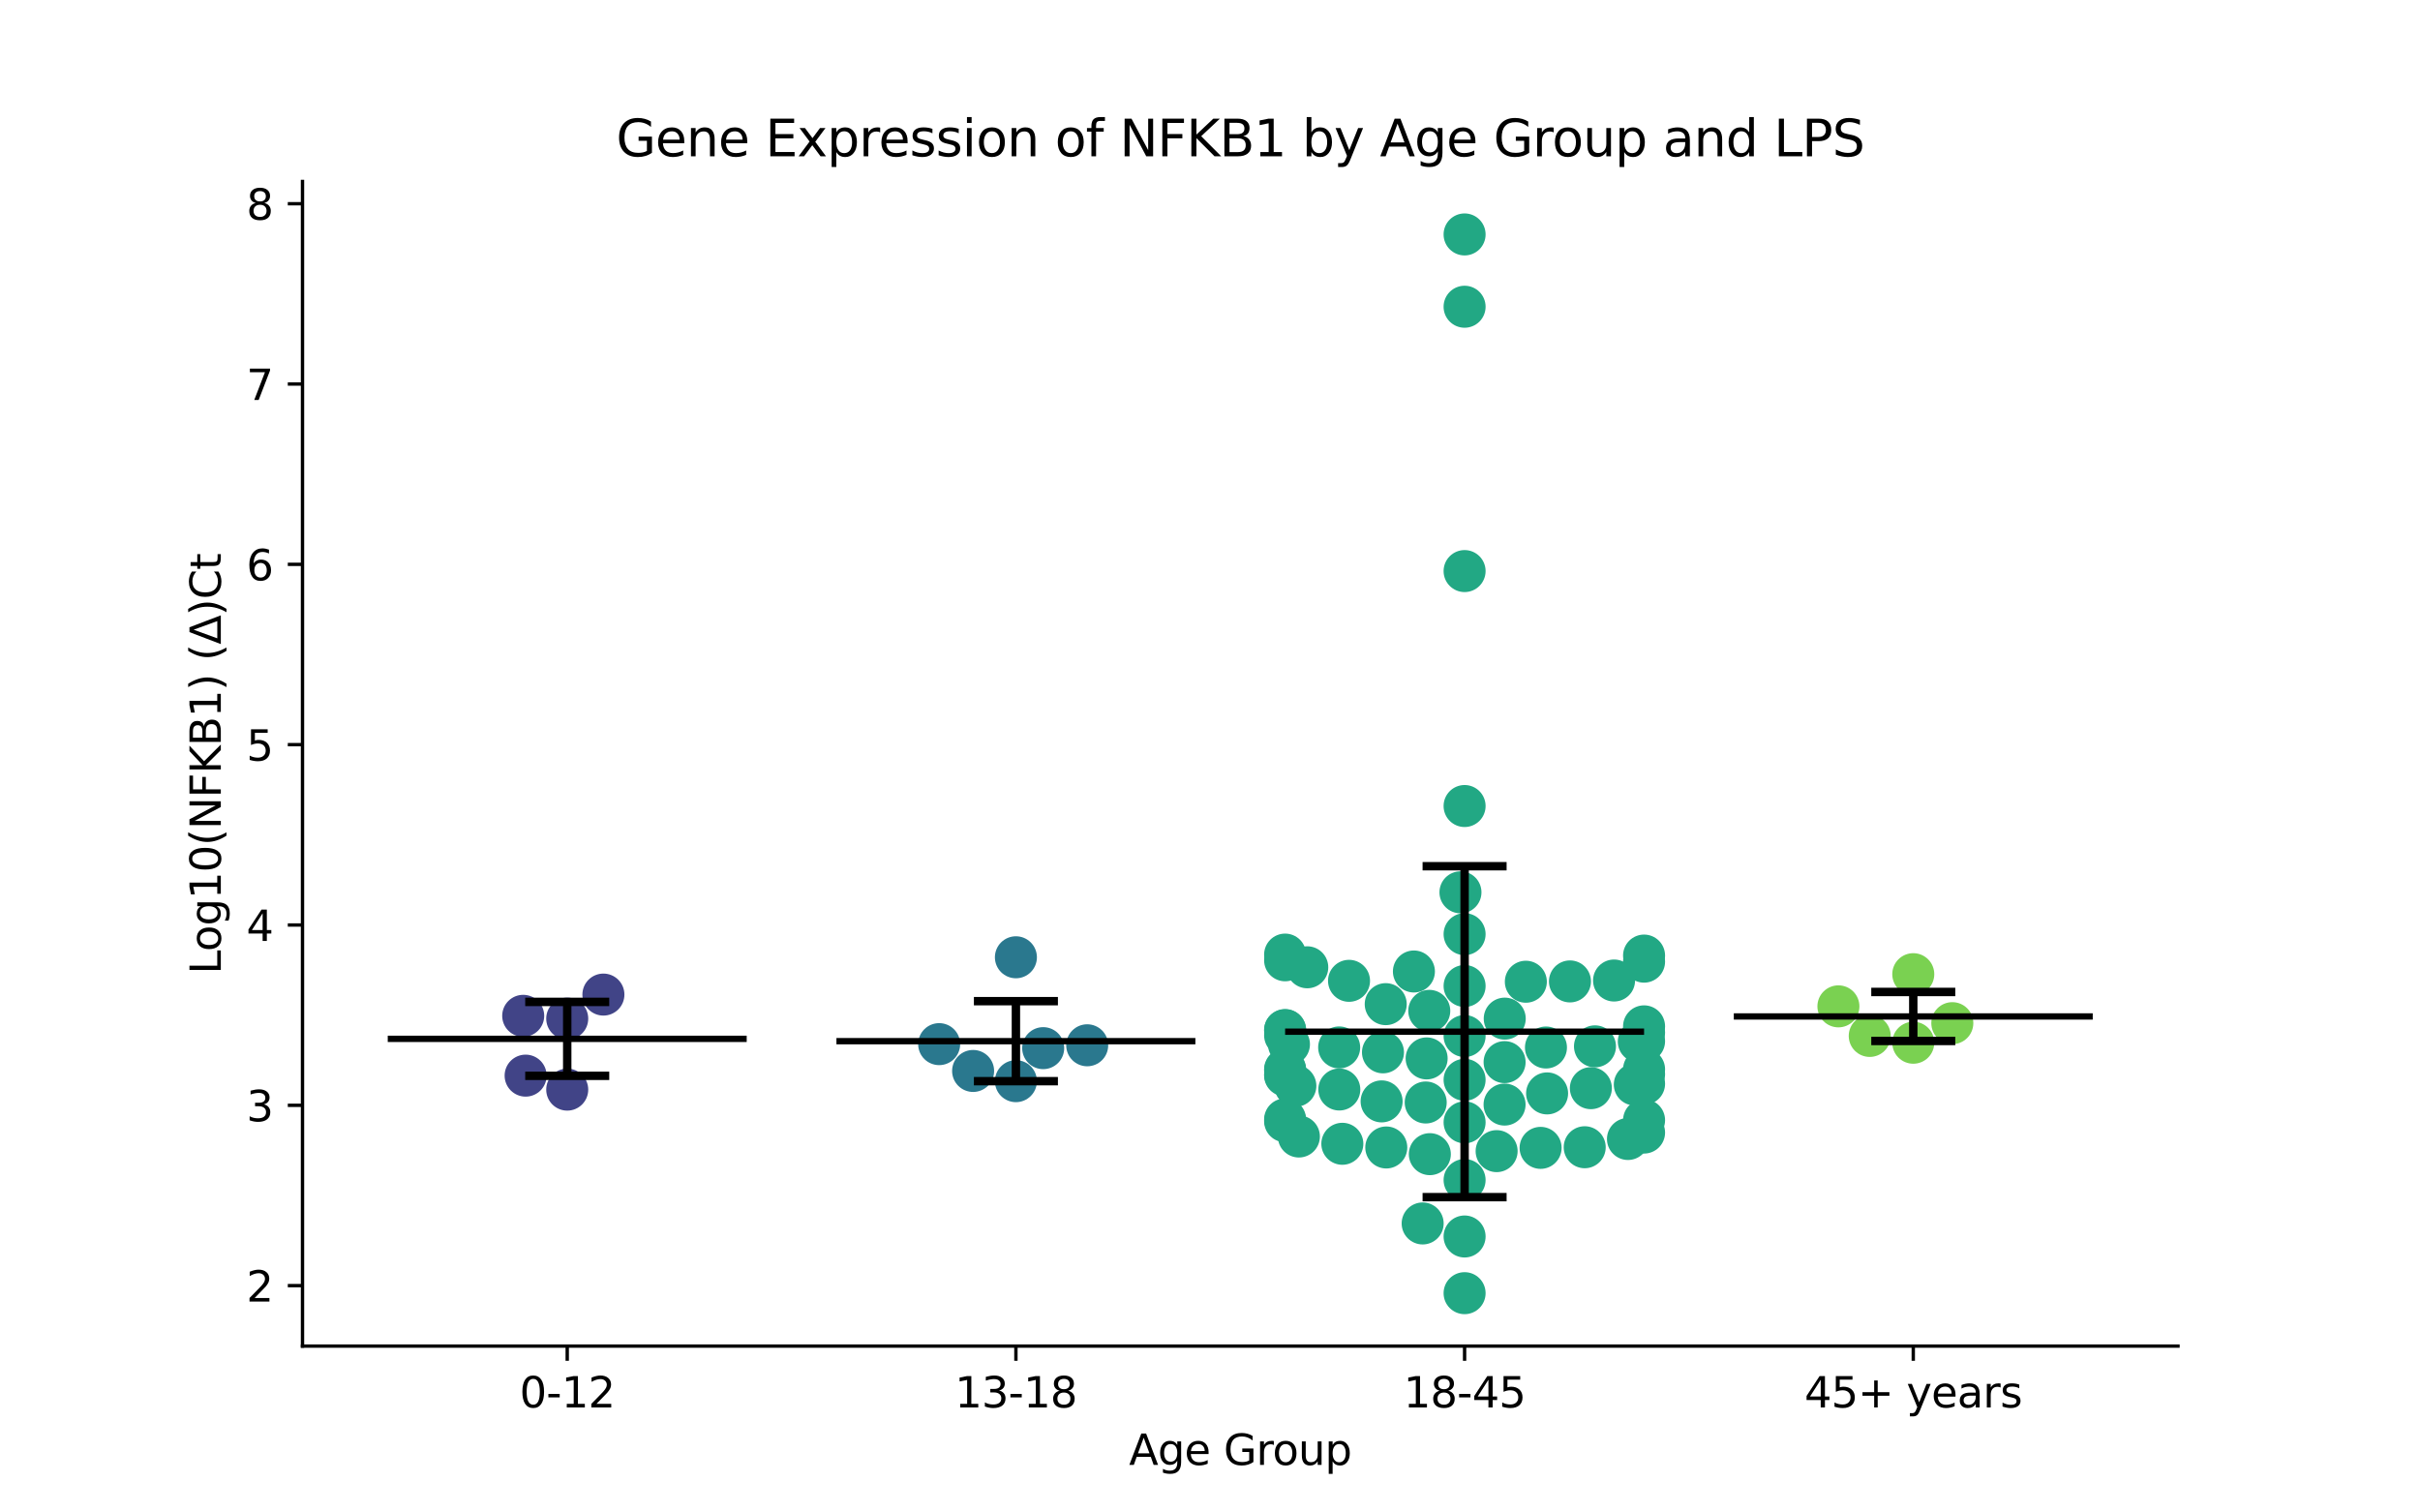 <?xml version="1.0" encoding="utf-8" standalone="no"?>
<!DOCTYPE svg PUBLIC "-//W3C//DTD SVG 1.1//EN"
  "http://www.w3.org/Graphics/SVG/1.1/DTD/svg11.dtd">
<svg xmlns:xlink="http://www.w3.org/1999/xlink" width="576pt" height="360pt" viewBox="0 0 576 360" xmlns="http://www.w3.org/2000/svg" version="1.1">
 <defs>
  <style type="text/css">*{stroke-linejoin: round; stroke-linecap: butt}</style>
 </defs>
 <g id="figure_1">
  <g id="patch_1">
   <path d="M 0 360 
L 576 360 
L 576 0 
L 0 0 
z
" style="fill: #ffffff"/>
  </g>
  <g id="axes_1">
   <g id="patch_2">
    <path d="M 72 320.4 
L 518.4 320.4 
L 518.4 43.2 
L 72 43.2 
z
" style="fill: #ffffff"/>
   </g>
   <g id="PathCollection_1">
    <defs>
     <path id="C0_0_ce13935a79" d="M 0 5 
C 1.326 5 2.598 4.473 3.536 3.536 
C 4.473 2.598 5 1.326 5 -0 
C 5 -1.326 4.473 -2.598 3.536 -3.536 
C 2.598 -4.473 1.326 -5 0 -5 
C -1.326 -5 -2.598 -4.473 -3.536 -3.536 
C -4.473 -2.598 -5 -1.326 -5 0 
C -5 1.326 -4.473 2.598 -3.536 3.536 
C -2.598 4.473 -1.326 5 0 5 
z
"/>
    </defs>
    <g clip-path="url(#pdec5f60c72)">
     <use xlink:href="#C0_0_ce13935a79" x="124.532" y="241.785" style="fill: #414487"/>
    </g>
    <g clip-path="url(#pdec5f60c72)">
     <use xlink:href="#C0_0_ce13935a79" x="135.009" y="242.452" style="fill: #414487"/>
    </g>
    <g clip-path="url(#pdec5f60c72)">
     <use xlink:href="#C0_0_ce13935a79" x="143.62" y="236.73" style="fill: #414487"/>
    </g>
    <g clip-path="url(#pdec5f60c72)">
     <use xlink:href="#C0_0_ce13935a79" x="125.108" y="256.021" style="fill: #414487"/>
    </g>
    <g clip-path="url(#pdec5f60c72)">
     <use xlink:href="#C0_0_ce13935a79" x="135.009" y="259.351" style="fill: #414487"/>
    </g>
   </g>
   <g id="PathCollection_2">
    <defs>
     <path id="C1_0_77ef78ece3" d="M 0 5 
C 1.326 5 2.598 4.473 3.536 3.536 
C 4.473 2.598 5 1.326 5 -0 
C 5 -1.326 4.473 -2.598 3.536 -3.536 
C 2.598 -4.473 1.326 -5 0 -5 
C -1.326 -5 -2.598 -4.473 -3.536 -3.536 
C -4.473 -2.598 -5 -1.326 -5 0 
C -5 1.326 -4.473 2.598 -3.536 3.536 
C -2.598 4.473 -1.326 5 0 5 
z
"/>
    </defs>
    <g clip-path="url(#pdec5f60c72)">
     <use xlink:href="#C1_0_77ef78ece3" x="258.773" y="248.798" style="fill: #2a788e"/>
    </g>
    <g clip-path="url(#pdec5f60c72)">
     <use xlink:href="#C1_0_77ef78ece3" x="223.536" y="248.524" style="fill: #2a788e"/>
    </g>
    <g clip-path="url(#pdec5f60c72)">
     <use xlink:href="#C1_0_77ef78ece3" x="231.617" y="254.908" style="fill: #2a788e"/>
    </g>
    <g clip-path="url(#pdec5f60c72)">
     <use xlink:href="#C1_0_77ef78ece3" x="241.803" y="257.337" style="fill: #2a788e"/>
    </g>
    <g clip-path="url(#pdec5f60c72)">
     <use xlink:href="#C1_0_77ef78ece3" x="248.298" y="249.479" style="fill: #2a788e"/>
    </g>
    <g clip-path="url(#pdec5f60c72)">
     <use xlink:href="#C1_0_77ef78ece3" x="241.803" y="227.851" style="fill: #2a788e"/>
    </g>
   </g>
   <g id="PathCollection_3">
    <defs>
     <path id="C2_0_3cf1b72de9" d="M 0 5 
C 1.326 5 2.598 4.473 3.536 3.536 
C 4.473 2.598 5 1.326 5 -0 
C 5 -1.326 4.473 -2.598 3.536 -3.536 
C 2.598 -4.473 1.326 -5 0 -5 
C -1.326 -5 -2.598 -4.473 -3.536 -3.536 
C -4.473 -2.598 -5 -1.326 -5 0 
C -5 1.326 -4.473 2.598 -3.536 3.536 
C -2.598 4.473 -1.326 5 0 5 
z
"/>
    </defs>
    <g clip-path="url(#pdec5f60c72)">
     <use xlink:href="#C2_0_3cf1b72de9" x="391.315" y="269.573" style="fill: #22a884"/>
    </g>
    <g clip-path="url(#pdec5f60c72)">
     <use xlink:href="#C2_0_3cf1b72de9" x="329.957" y="273.122" style="fill: #22a884"/>
    </g>
    <g clip-path="url(#pdec5f60c72)">
     <use xlink:href="#C2_0_3cf1b72de9" x="305.879" y="255.729" style="fill: #22a884"/>
    </g>
    <g clip-path="url(#pdec5f60c72)">
     <use xlink:href="#C2_0_3cf1b72de9" x="348.597" y="280.869" style="fill: #22a884"/>
    </g>
    <g clip-path="url(#pdec5f60c72)">
     <use xlink:href="#C2_0_3cf1b72de9" x="308.316" y="258.453" style="fill: #22a884"/>
    </g>
    <g clip-path="url(#pdec5f60c72)">
     <use xlink:href="#C2_0_3cf1b72de9" x="391.315" y="254.521" style="fill: #22a884"/>
    </g>
    <g clip-path="url(#pdec5f60c72)">
     <use xlink:href="#C2_0_3cf1b72de9" x="391.315" y="255.669" style="fill: #22a884"/>
    </g>
    <g clip-path="url(#pdec5f60c72)">
     <use xlink:href="#C2_0_3cf1b72de9" x="391.315" y="228.892" style="fill: #22a884"/>
    </g>
    <g clip-path="url(#pdec5f60c72)">
     <use xlink:href="#C2_0_3cf1b72de9" x="390.063" y="247.914" style="fill: #22a884"/>
    </g>
    <g clip-path="url(#pdec5f60c72)">
     <use xlink:href="#C2_0_3cf1b72de9" x="348.597" y="135.927" style="fill: #22a884"/>
    </g>
    <g clip-path="url(#pdec5f60c72)">
     <use xlink:href="#C2_0_3cf1b72de9" x="347.614" y="212.392" style="fill: #22a884"/>
    </g>
    <g clip-path="url(#pdec5f60c72)">
     <use xlink:href="#C2_0_3cf1b72de9" x="358.153" y="242.453" style="fill: #22a884"/>
    </g>
    <g clip-path="url(#pdec5f60c72)">
     <use xlink:href="#C2_0_3cf1b72de9" x="305.879" y="254.802" style="fill: #22a884"/>
    </g>
    <g clip-path="url(#pdec5f60c72)">
     <use xlink:href="#C2_0_3cf1b72de9" x="348.597" y="191.85" style="fill: #22a884"/>
    </g>
    <g clip-path="url(#pdec5f60c72)">
     <use xlink:href="#C2_0_3cf1b72de9" x="340.324" y="274.712" style="fill: #22a884"/>
    </g>
    <g clip-path="url(#pdec5f60c72)">
     <use xlink:href="#C2_0_3cf1b72de9" x="338.616" y="291.204" style="fill: #22a884"/>
    </g>
    <g clip-path="url(#pdec5f60c72)">
     <use xlink:href="#C2_0_3cf1b72de9" x="358.12" y="252.804" style="fill: #22a884"/>
    </g>
    <g clip-path="url(#pdec5f60c72)">
     <use xlink:href="#C2_0_3cf1b72de9" x="318.744" y="249.309" style="fill: #22a884"/>
    </g>
    <g clip-path="url(#pdec5f60c72)">
     <use xlink:href="#C2_0_3cf1b72de9" x="305.879" y="245.235" style="fill: #22a884"/>
    </g>
    <g clip-path="url(#pdec5f60c72)">
     <use xlink:href="#C2_0_3cf1b72de9" x="306.792" y="248.559" style="fill: #22a884"/>
    </g>
    <g clip-path="url(#pdec5f60c72)">
     <use xlink:href="#C2_0_3cf1b72de9" x="389.112" y="258.133" style="fill: #22a884"/>
    </g>
    <g clip-path="url(#pdec5f60c72)">
     <use xlink:href="#C2_0_3cf1b72de9" x="329.172" y="250.477" style="fill: #22a884"/>
    </g>
    <g clip-path="url(#pdec5f60c72)">
     <use xlink:href="#C2_0_3cf1b72de9" x="366.689" y="273.214" style="fill: #22a884"/>
    </g>
    <g clip-path="url(#pdec5f60c72)">
     <use xlink:href="#C2_0_3cf1b72de9" x="377.188" y="273.066" style="fill: #22a884"/>
    </g>
    <g clip-path="url(#pdec5f60c72)">
     <use xlink:href="#C2_0_3cf1b72de9" x="384.173" y="233.381" style="fill: #22a884"/>
    </g>
    <g clip-path="url(#pdec5f60c72)">
     <use xlink:href="#C2_0_3cf1b72de9" x="348.597" y="55.8" style="fill: #22a884"/>
    </g>
    <g clip-path="url(#pdec5f60c72)">
     <use xlink:href="#C2_0_3cf1b72de9" x="305.879" y="245.171" style="fill: #22a884"/>
    </g>
    <g clip-path="url(#pdec5f60c72)">
     <use xlink:href="#C2_0_3cf1b72de9" x="348.597" y="246.597" style="fill: #22a884"/>
    </g>
    <g clip-path="url(#pdec5f60c72)">
     <use xlink:href="#C2_0_3cf1b72de9" x="321.091" y="233.455" style="fill: #22a884"/>
    </g>
    <g clip-path="url(#pdec5f60c72)">
     <use xlink:href="#C2_0_3cf1b72de9" x="348.597" y="73.009" style="fill: #22a884"/>
    </g>
    <g clip-path="url(#pdec5f60c72)">
     <use xlink:href="#C2_0_3cf1b72de9" x="391.315" y="266.623" style="fill: #22a884"/>
    </g>
    <g clip-path="url(#pdec5f60c72)">
     <use xlink:href="#C2_0_3cf1b72de9" x="356.221" y="273.993" style="fill: #22a884"/>
    </g>
    <g clip-path="url(#pdec5f60c72)">
     <use xlink:href="#C2_0_3cf1b72de9" x="348.597" y="307.8" style="fill: #22a884"/>
    </g>
    <g clip-path="url(#pdec5f60c72)">
     <use xlink:href="#C2_0_3cf1b72de9" x="378.652" y="259.008" style="fill: #22a884"/>
    </g>
    <g clip-path="url(#pdec5f60c72)">
     <use xlink:href="#C2_0_3cf1b72de9" x="348.597" y="257.016" style="fill: #22a884"/>
    </g>
    <g clip-path="url(#pdec5f60c72)">
     <use xlink:href="#C2_0_3cf1b72de9" x="363.176" y="233.671" style="fill: #22a884"/>
    </g>
    <g clip-path="url(#pdec5f60c72)">
     <use xlink:href="#C2_0_3cf1b72de9" x="305.879" y="228.569" style="fill: #22a884"/>
    </g>
    <g clip-path="url(#pdec5f60c72)">
     <use xlink:href="#C2_0_3cf1b72de9" x="336.535" y="231.232" style="fill: #22a884"/>
    </g>
    <g clip-path="url(#pdec5f60c72)">
     <use xlink:href="#C2_0_3cf1b72de9" x="391.315" y="245.776" style="fill: #22a884"/>
    </g>
    <g clip-path="url(#pdec5f60c72)">
     <use xlink:href="#C2_0_3cf1b72de9" x="358.111" y="262.908" style="fill: #22a884"/>
    </g>
    <g clip-path="url(#pdec5f60c72)">
     <use xlink:href="#C2_0_3cf1b72de9" x="305.879" y="266.87" style="fill: #22a884"/>
    </g>
    <g clip-path="url(#pdec5f60c72)">
     <use xlink:href="#C2_0_3cf1b72de9" x="311.151" y="230.234" style="fill: #22a884"/>
    </g>
    <g clip-path="url(#pdec5f60c72)">
     <use xlink:href="#C2_0_3cf1b72de9" x="348.597" y="234.685" style="fill: #22a884"/>
    </g>
    <g clip-path="url(#pdec5f60c72)">
     <use xlink:href="#C2_0_3cf1b72de9" x="391.315" y="257.961" style="fill: #22a884"/>
    </g>
    <g clip-path="url(#pdec5f60c72)">
     <use xlink:href="#C2_0_3cf1b72de9" x="305.879" y="246.441" style="fill: #22a884"/>
    </g>
    <g clip-path="url(#pdec5f60c72)">
     <use xlink:href="#C2_0_3cf1b72de9" x="348.597" y="222.348" style="fill: #22a884"/>
    </g>
    <g clip-path="url(#pdec5f60c72)">
     <use xlink:href="#C2_0_3cf1b72de9" x="391.315" y="227.445" style="fill: #22a884"/>
    </g>
    <g clip-path="url(#pdec5f60c72)">
     <use xlink:href="#C2_0_3cf1b72de9" x="391.315" y="244.29" style="fill: #22a884"/>
    </g>
    <g clip-path="url(#pdec5f60c72)">
     <use xlink:href="#C2_0_3cf1b72de9" x="391.315" y="247.824" style="fill: #22a884"/>
    </g>
    <g clip-path="url(#pdec5f60c72)">
     <use xlink:href="#C2_0_3cf1b72de9" x="367.964" y="249.326" style="fill: #22a884"/>
    </g>
    <g clip-path="url(#pdec5f60c72)">
     <use xlink:href="#C2_0_3cf1b72de9" x="368.234" y="260.252" style="fill: #22a884"/>
    </g>
    <g clip-path="url(#pdec5f60c72)">
     <use xlink:href="#C2_0_3cf1b72de9" x="309.157" y="270.51" style="fill: #22a884"/>
    </g>
    <g clip-path="url(#pdec5f60c72)">
     <use xlink:href="#C2_0_3cf1b72de9" x="373.676" y="233.596" style="fill: #22a884"/>
    </g>
    <g clip-path="url(#pdec5f60c72)">
     <use xlink:href="#C2_0_3cf1b72de9" x="329.825" y="239.005" style="fill: #22a884"/>
    </g>
    <g clip-path="url(#pdec5f60c72)">
     <use xlink:href="#C2_0_3cf1b72de9" x="340.19" y="240.606" style="fill: #22a884"/>
    </g>
    <g clip-path="url(#pdec5f60c72)">
     <use xlink:href="#C2_0_3cf1b72de9" x="348.597" y="267.14" style="fill: #22a884"/>
    </g>
    <g clip-path="url(#pdec5f60c72)">
     <use xlink:href="#C2_0_3cf1b72de9" x="339.344" y="262.414" style="fill: #22a884"/>
    </g>
    <g clip-path="url(#pdec5f60c72)">
     <use xlink:href="#C2_0_3cf1b72de9" x="339.562" y="251.922" style="fill: #22a884"/>
    </g>
    <g clip-path="url(#pdec5f60c72)">
     <use xlink:href="#C2_0_3cf1b72de9" x="318.777" y="259.321" style="fill: #22a884"/>
    </g>
    <g clip-path="url(#pdec5f60c72)">
     <use xlink:href="#C2_0_3cf1b72de9" x="348.597" y="294.307" style="fill: #22a884"/>
    </g>
    <g clip-path="url(#pdec5f60c72)">
     <use xlink:href="#C2_0_3cf1b72de9" x="305.879" y="227.213" style="fill: #22a884"/>
    </g>
    <g clip-path="url(#pdec5f60c72)">
     <use xlink:href="#C2_0_3cf1b72de9" x="328.847" y="262.152" style="fill: #22a884"/>
    </g>
    <g clip-path="url(#pdec5f60c72)">
     <use xlink:href="#C2_0_3cf1b72de9" x="319.498" y="272.244" style="fill: #22a884"/>
    </g>
    <g clip-path="url(#pdec5f60c72)">
     <use xlink:href="#C2_0_3cf1b72de9" x="305.879" y="254.516" style="fill: #22a884"/>
    </g>
    <g clip-path="url(#pdec5f60c72)">
     <use xlink:href="#C2_0_3cf1b72de9" x="379.631" y="249.051" style="fill: #22a884"/>
    </g>
    <g clip-path="url(#pdec5f60c72)">
     <use xlink:href="#C2_0_3cf1b72de9" x="305.879" y="255.975" style="fill: #22a884"/>
    </g>
    <g clip-path="url(#pdec5f60c72)">
     <use xlink:href="#C2_0_3cf1b72de9" x="305.879" y="266.442" style="fill: #22a884"/>
    </g>
    <g clip-path="url(#pdec5f60c72)">
     <use xlink:href="#C2_0_3cf1b72de9" x="387.483" y="271.102" style="fill: #22a884"/>
    </g>
   </g>
   <g id="PathCollection_4">
    <defs>
     <path id="C3_0_93639fcf8f" d="M 0 5 
C 1.326 5 2.598 4.473 3.536 3.536 
C 4.473 2.598 5 1.326 5 -0 
C 5 -1.326 4.473 -2.598 3.536 -3.536 
C 2.598 -4.473 1.326 -5 0 -5 
C -1.326 -5 -2.598 -4.473 -3.536 -3.536 
C -4.473 -2.598 -5 -1.326 -5 0 
C -5 1.326 -4.473 2.598 -3.536 3.536 
C -2.598 4.473 -1.326 5 0 5 
z
"/>
    </defs>
    <g clip-path="url(#pdec5f60c72)">
     <use xlink:href="#C3_0_93639fcf8f" x="437.572" y="239.531" style="fill: #7ad151"/>
    </g>
    <g clip-path="url(#pdec5f60c72)">
     <use xlink:href="#C3_0_93639fcf8f" x="455.391" y="231.874" style="fill: #7ad151"/>
    </g>
    <g clip-path="url(#pdec5f60c72)">
     <use xlink:href="#C3_0_93639fcf8f" x="464.684" y="243.532" style="fill: #7ad151"/>
    </g>
    <g clip-path="url(#pdec5f60c72)">
     <use xlink:href="#C3_0_93639fcf8f" x="445.03" y="246.571" style="fill: #7ad151"/>
    </g>
    <g clip-path="url(#pdec5f60c72)">
     <use xlink:href="#C3_0_93639fcf8f" x="455.391" y="248.189" style="fill: #7ad151"/>
    </g>
   </g>
   <g id="matplotlib.axis_1">
    <g id="xtick_1">
     <g id="line2d_1">
      <defs>
       <path id="mae8ac3d20d" d="M 0 0 
L 0 3.5 
" style="stroke: #000000; stroke-width: 0.8"/>
      </defs>
      <g>
       <use xlink:href="#mae8ac3d20d" x="135.009" y="320.4" style="stroke: #000000; stroke-width: 0.8"/>
      </g>
     </g>
     <g id="text_1">
      <!-- 0-12 -->
      <g transform="translate(123.661 334.998) scale(0.1 -0.1)">
       <defs>
        <path id="DejaVuSans-30" d="M 2034 4250 
Q 1547 4250 1301 3770 
Q 1056 3291 1056 2328 
Q 1056 1369 1301 889 
Q 1547 409 2034 409 
Q 2525 409 2770 889 
Q 3016 1369 3016 2328 
Q 3016 3291 2770 3770 
Q 2525 4250 2034 4250 
z
M 2034 4750 
Q 2819 4750 3233 4129 
Q 3647 3509 3647 2328 
Q 3647 1150 3233 529 
Q 2819 -91 2034 -91 
Q 1250 -91 836 529 
Q 422 1150 422 2328 
Q 422 3509 836 4129 
Q 1250 4750 2034 4750 
z
" transform="scale(0.016)"/>
        <path id="DejaVuSans-2d" d="M 313 2009 
L 1997 2009 
L 1997 1497 
L 313 1497 
L 313 2009 
z
" transform="scale(0.016)"/>
        <path id="DejaVuSans-31" d="M 794 531 
L 1825 531 
L 1825 4091 
L 703 3866 
L 703 4441 
L 1819 4666 
L 2450 4666 
L 2450 531 
L 3481 531 
L 3481 0 
L 794 0 
L 794 531 
z
" transform="scale(0.016)"/>
        <path id="DejaVuSans-32" d="M 1228 531 
L 3431 531 
L 3431 0 
L 469 0 
L 469 531 
Q 828 903 1448 1529 
Q 2069 2156 2228 2338 
Q 2531 2678 2651 2914 
Q 2772 3150 2772 3378 
Q 2772 3750 2511 3984 
Q 2250 4219 1831 4219 
Q 1534 4219 1204 4116 
Q 875 4013 500 3803 
L 500 4441 
Q 881 4594 1212 4672 
Q 1544 4750 1819 4750 
Q 2544 4750 2975 4387 
Q 3406 4025 3406 3419 
Q 3406 3131 3298 2873 
Q 3191 2616 2906 2266 
Q 2828 2175 2409 1742 
Q 1991 1309 1228 531 
z
" transform="scale(0.016)"/>
       </defs>
       <use xlink:href="#DejaVuSans-30"/>
       <use xlink:href="#DejaVuSans-2d" x="63.623"/>
       <use xlink:href="#DejaVuSans-31" x="99.707"/>
       <use xlink:href="#DejaVuSans-32" x="163.33"/>
      </g>
     </g>
    </g>
    <g id="xtick_2">
     <g id="line2d_2">
      <g>
       <use xlink:href="#mae8ac3d20d" x="241.803" y="320.4" style="stroke: #000000; stroke-width: 0.8"/>
      </g>
     </g>
     <g id="text_2">
      <!-- 13-18 -->
      <g transform="translate(227.274 334.998) scale(0.1 -0.1)">
       <defs>
        <path id="DejaVuSans-33" d="M 2597 2516 
Q 3050 2419 3304 2112 
Q 3559 1806 3559 1356 
Q 3559 666 3084 287 
Q 2609 -91 1734 -91 
Q 1441 -91 1130 -33 
Q 819 25 488 141 
L 488 750 
Q 750 597 1062 519 
Q 1375 441 1716 441 
Q 2309 441 2620 675 
Q 2931 909 2931 1356 
Q 2931 1769 2642 2001 
Q 2353 2234 1838 2234 
L 1294 2234 
L 1294 2753 
L 1863 2753 
Q 2328 2753 2575 2939 
Q 2822 3125 2822 3475 
Q 2822 3834 2567 4026 
Q 2313 4219 1838 4219 
Q 1578 4219 1281 4162 
Q 984 4106 628 3988 
L 628 4550 
Q 988 4650 1302 4700 
Q 1616 4750 1894 4750 
Q 2613 4750 3031 4423 
Q 3450 4097 3450 3541 
Q 3450 3153 3228 2886 
Q 3006 2619 2597 2516 
z
" transform="scale(0.016)"/>
        <path id="DejaVuSans-38" d="M 2034 2216 
Q 1584 2216 1326 1975 
Q 1069 1734 1069 1313 
Q 1069 891 1326 650 
Q 1584 409 2034 409 
Q 2484 409 2743 651 
Q 3003 894 3003 1313 
Q 3003 1734 2745 1975 
Q 2488 2216 2034 2216 
z
M 1403 2484 
Q 997 2584 770 2862 
Q 544 3141 544 3541 
Q 544 4100 942 4425 
Q 1341 4750 2034 4750 
Q 2731 4750 3128 4425 
Q 3525 4100 3525 3541 
Q 3525 3141 3298 2862 
Q 3072 2584 2669 2484 
Q 3125 2378 3379 2068 
Q 3634 1759 3634 1313 
Q 3634 634 3220 271 
Q 2806 -91 2034 -91 
Q 1263 -91 848 271 
Q 434 634 434 1313 
Q 434 1759 690 2068 
Q 947 2378 1403 2484 
z
M 1172 3481 
Q 1172 3119 1398 2916 
Q 1625 2713 2034 2713 
Q 2441 2713 2670 2916 
Q 2900 3119 2900 3481 
Q 2900 3844 2670 4047 
Q 2441 4250 2034 4250 
Q 1625 4250 1398 4047 
Q 1172 3844 1172 3481 
z
" transform="scale(0.016)"/>
       </defs>
       <use xlink:href="#DejaVuSans-31"/>
       <use xlink:href="#DejaVuSans-33" x="63.623"/>
       <use xlink:href="#DejaVuSans-2d" x="127.246"/>
       <use xlink:href="#DejaVuSans-31" x="163.33"/>
       <use xlink:href="#DejaVuSans-38" x="226.953"/>
      </g>
     </g>
    </g>
    <g id="xtick_3">
     <g id="line2d_3">
      <g>
       <use xlink:href="#mae8ac3d20d" x="348.597" y="320.4" style="stroke: #000000; stroke-width: 0.8"/>
      </g>
     </g>
     <g id="text_3">
      <!-- 18-45 -->
      <g transform="translate(334.068 334.998) scale(0.1 -0.1)">
       <defs>
        <path id="DejaVuSans-34" d="M 2419 4116 
L 825 1625 
L 2419 1625 
L 2419 4116 
z
M 2253 4666 
L 3047 4666 
L 3047 1625 
L 3713 1625 
L 3713 1100 
L 3047 1100 
L 3047 0 
L 2419 0 
L 2419 1100 
L 313 1100 
L 313 1709 
L 2253 4666 
z
" transform="scale(0.016)"/>
        <path id="DejaVuSans-35" d="M 691 4666 
L 3169 4666 
L 3169 4134 
L 1269 4134 
L 1269 2991 
Q 1406 3038 1543 3061 
Q 1681 3084 1819 3084 
Q 2600 3084 3056 2656 
Q 3513 2228 3513 1497 
Q 3513 744 3044 326 
Q 2575 -91 1722 -91 
Q 1428 -91 1123 -41 
Q 819 9 494 109 
L 494 744 
Q 775 591 1075 516 
Q 1375 441 1709 441 
Q 2250 441 2565 725 
Q 2881 1009 2881 1497 
Q 2881 1984 2565 2268 
Q 2250 2553 1709 2553 
Q 1456 2553 1204 2497 
Q 953 2441 691 2322 
L 691 4666 
z
" transform="scale(0.016)"/>
       </defs>
       <use xlink:href="#DejaVuSans-31"/>
       <use xlink:href="#DejaVuSans-38" x="63.623"/>
       <use xlink:href="#DejaVuSans-2d" x="127.246"/>
       <use xlink:href="#DejaVuSans-34" x="163.33"/>
       <use xlink:href="#DejaVuSans-35" x="226.953"/>
      </g>
     </g>
    </g>
    <g id="xtick_4">
     <g id="line2d_4">
      <g>
       <use xlink:href="#mae8ac3d20d" x="455.391" y="320.4" style="stroke: #000000; stroke-width: 0.8"/>
      </g>
     </g>
     <g id="text_4">
      <!-- 45+ years -->
      <g transform="translate(429.49 334.998) scale(0.1 -0.1)">
       <defs>
        <path id="DejaVuSans-2b" d="M 2944 4013 
L 2944 2272 
L 4684 2272 
L 4684 1741 
L 2944 1741 
L 2944 0 
L 2419 0 
L 2419 1741 
L 678 1741 
L 678 2272 
L 2419 2272 
L 2419 4013 
L 2944 4013 
z
" transform="scale(0.016)"/>
        <path id="DejaVuSans-20" transform="scale(0.016)"/>
        <path id="DejaVuSans-79" d="M 2059 -325 
Q 1816 -950 1584 -1140 
Q 1353 -1331 966 -1331 
L 506 -1331 
L 506 -850 
L 844 -850 
Q 1081 -850 1212 -737 
Q 1344 -625 1503 -206 
L 1606 56 
L 191 3500 
L 800 3500 
L 1894 763 
L 2988 3500 
L 3597 3500 
L 2059 -325 
z
" transform="scale(0.016)"/>
        <path id="DejaVuSans-65" d="M 3597 1894 
L 3597 1613 
L 953 1613 
Q 991 1019 1311 708 
Q 1631 397 2203 397 
Q 2534 397 2845 478 
Q 3156 559 3463 722 
L 3463 178 
Q 3153 47 2828 -22 
Q 2503 -91 2169 -91 
Q 1331 -91 842 396 
Q 353 884 353 1716 
Q 353 2575 817 3079 
Q 1281 3584 2069 3584 
Q 2775 3584 3186 3129 
Q 3597 2675 3597 1894 
z
M 3022 2063 
Q 3016 2534 2758 2815 
Q 2500 3097 2075 3097 
Q 1594 3097 1305 2825 
Q 1016 2553 972 2059 
L 3022 2063 
z
" transform="scale(0.016)"/>
        <path id="DejaVuSans-61" d="M 2194 1759 
Q 1497 1759 1228 1600 
Q 959 1441 959 1056 
Q 959 750 1161 570 
Q 1363 391 1709 391 
Q 2188 391 2477 730 
Q 2766 1069 2766 1631 
L 2766 1759 
L 2194 1759 
z
M 3341 1997 
L 3341 0 
L 2766 0 
L 2766 531 
Q 2569 213 2275 61 
Q 1981 -91 1556 -91 
Q 1019 -91 701 211 
Q 384 513 384 1019 
Q 384 1609 779 1909 
Q 1175 2209 1959 2209 
L 2766 2209 
L 2766 2266 
Q 2766 2663 2505 2880 
Q 2244 3097 1772 3097 
Q 1472 3097 1187 3025 
Q 903 2953 641 2809 
L 641 3341 
Q 956 3463 1253 3523 
Q 1550 3584 1831 3584 
Q 2591 3584 2966 3190 
Q 3341 2797 3341 1997 
z
" transform="scale(0.016)"/>
        <path id="DejaVuSans-72" d="M 2631 2963 
Q 2534 3019 2420 3045 
Q 2306 3072 2169 3072 
Q 1681 3072 1420 2755 
Q 1159 2438 1159 1844 
L 1159 0 
L 581 0 
L 581 3500 
L 1159 3500 
L 1159 2956 
Q 1341 3275 1631 3429 
Q 1922 3584 2338 3584 
Q 2397 3584 2469 3576 
Q 2541 3569 2628 3553 
L 2631 2963 
z
" transform="scale(0.016)"/>
        <path id="DejaVuSans-73" d="M 2834 3397 
L 2834 2853 
Q 2591 2978 2328 3040 
Q 2066 3103 1784 3103 
Q 1356 3103 1142 2972 
Q 928 2841 928 2578 
Q 928 2378 1081 2264 
Q 1234 2150 1697 2047 
L 1894 2003 
Q 2506 1872 2764 1633 
Q 3022 1394 3022 966 
Q 3022 478 2636 193 
Q 2250 -91 1575 -91 
Q 1294 -91 989 -36 
Q 684 19 347 128 
L 347 722 
Q 666 556 975 473 
Q 1284 391 1588 391 
Q 1994 391 2212 530 
Q 2431 669 2431 922 
Q 2431 1156 2273 1281 
Q 2116 1406 1581 1522 
L 1381 1569 
Q 847 1681 609 1914 
Q 372 2147 372 2553 
Q 372 3047 722 3315 
Q 1072 3584 1716 3584 
Q 2034 3584 2315 3537 
Q 2597 3491 2834 3397 
z
" transform="scale(0.016)"/>
       </defs>
       <use xlink:href="#DejaVuSans-34"/>
       <use xlink:href="#DejaVuSans-35" x="63.623"/>
       <use xlink:href="#DejaVuSans-2b" x="127.246"/>
       <use xlink:href="#DejaVuSans-20" x="211.035"/>
       <use xlink:href="#DejaVuSans-79" x="242.822"/>
       <use xlink:href="#DejaVuSans-65" x="302.002"/>
       <use xlink:href="#DejaVuSans-61" x="363.525"/>
       <use xlink:href="#DejaVuSans-72" x="424.805"/>
       <use xlink:href="#DejaVuSans-73" x="465.918"/>
      </g>
     </g>
    </g>
    <g id="text_5">
     <!-- Age Group -->
     <g transform="translate(268.72 348.677) scale(0.1 -0.1)">
      <defs>
       <path id="DejaVuSans-41" d="M 2188 4044 
L 1331 1722 
L 3047 1722 
L 2188 4044 
z
M 1831 4666 
L 2547 4666 
L 4325 0 
L 3669 0 
L 3244 1197 
L 1141 1197 
L 716 0 
L 50 0 
L 1831 4666 
z
" transform="scale(0.016)"/>
       <path id="DejaVuSans-67" d="M 2906 1791 
Q 2906 2416 2648 2759 
Q 2391 3103 1925 3103 
Q 1463 3103 1205 2759 
Q 947 2416 947 1791 
Q 947 1169 1205 825 
Q 1463 481 1925 481 
Q 2391 481 2648 825 
Q 2906 1169 2906 1791 
z
M 3481 434 
Q 3481 -459 3084 -895 
Q 2688 -1331 1869 -1331 
Q 1566 -1331 1297 -1286 
Q 1028 -1241 775 -1147 
L 775 -588 
Q 1028 -725 1275 -790 
Q 1522 -856 1778 -856 
Q 2344 -856 2625 -561 
Q 2906 -266 2906 331 
L 2906 616 
Q 2728 306 2450 153 
Q 2172 0 1784 0 
Q 1141 0 747 490 
Q 353 981 353 1791 
Q 353 2603 747 3093 
Q 1141 3584 1784 3584 
Q 2172 3584 2450 3431 
Q 2728 3278 2906 2969 
L 2906 3500 
L 3481 3500 
L 3481 434 
z
" transform="scale(0.016)"/>
       <path id="DejaVuSans-47" d="M 3809 666 
L 3809 1919 
L 2778 1919 
L 2778 2438 
L 4434 2438 
L 4434 434 
Q 4069 175 3628 42 
Q 3188 -91 2688 -91 
Q 1594 -91 976 548 
Q 359 1188 359 2328 
Q 359 3472 976 4111 
Q 1594 4750 2688 4750 
Q 3144 4750 3555 4637 
Q 3966 4525 4313 4306 
L 4313 3634 
Q 3963 3931 3569 4081 
Q 3175 4231 2741 4231 
Q 1884 4231 1454 3753 
Q 1025 3275 1025 2328 
Q 1025 1384 1454 906 
Q 1884 428 2741 428 
Q 3075 428 3337 486 
Q 3600 544 3809 666 
z
" transform="scale(0.016)"/>
       <path id="DejaVuSans-6f" d="M 1959 3097 
Q 1497 3097 1228 2736 
Q 959 2375 959 1747 
Q 959 1119 1226 758 
Q 1494 397 1959 397 
Q 2419 397 2687 759 
Q 2956 1122 2956 1747 
Q 2956 2369 2687 2733 
Q 2419 3097 1959 3097 
z
M 1959 3584 
Q 2709 3584 3137 3096 
Q 3566 2609 3566 1747 
Q 3566 888 3137 398 
Q 2709 -91 1959 -91 
Q 1206 -91 779 398 
Q 353 888 353 1747 
Q 353 2609 779 3096 
Q 1206 3584 1959 3584 
z
" transform="scale(0.016)"/>
       <path id="DejaVuSans-75" d="M 544 1381 
L 544 3500 
L 1119 3500 
L 1119 1403 
Q 1119 906 1312 657 
Q 1506 409 1894 409 
Q 2359 409 2629 706 
Q 2900 1003 2900 1516 
L 2900 3500 
L 3475 3500 
L 3475 0 
L 2900 0 
L 2900 538 
Q 2691 219 2414 64 
Q 2138 -91 1772 -91 
Q 1169 -91 856 284 
Q 544 659 544 1381 
z
M 1991 3584 
L 1991 3584 
z
" transform="scale(0.016)"/>
       <path id="DejaVuSans-70" d="M 1159 525 
L 1159 -1331 
L 581 -1331 
L 581 3500 
L 1159 3500 
L 1159 2969 
Q 1341 3281 1617 3432 
Q 1894 3584 2278 3584 
Q 2916 3584 3314 3078 
Q 3713 2572 3713 1747 
Q 3713 922 3314 415 
Q 2916 -91 2278 -91 
Q 1894 -91 1617 61 
Q 1341 213 1159 525 
z
M 3116 1747 
Q 3116 2381 2855 2742 
Q 2594 3103 2138 3103 
Q 1681 3103 1420 2742 
Q 1159 2381 1159 1747 
Q 1159 1113 1420 752 
Q 1681 391 2138 391 
Q 2594 391 2855 752 
Q 3116 1113 3116 1747 
z
" transform="scale(0.016)"/>
      </defs>
      <use xlink:href="#DejaVuSans-41"/>
      <use xlink:href="#DejaVuSans-67" x="68.408"/>
      <use xlink:href="#DejaVuSans-65" x="131.885"/>
      <use xlink:href="#DejaVuSans-20" x="193.408"/>
      <use xlink:href="#DejaVuSans-47" x="225.195"/>
      <use xlink:href="#DejaVuSans-72" x="302.686"/>
      <use xlink:href="#DejaVuSans-6f" x="341.549"/>
      <use xlink:href="#DejaVuSans-75" x="402.73"/>
      <use xlink:href="#DejaVuSans-70" x="466.109"/>
     </g>
    </g>
   </g>
   <g id="matplotlib.axis_2">
    <g id="ytick_1">
     <g id="line2d_5">
      <defs>
       <path id="m14f7c91e52" d="M 0 0 
L -3.5 0 
" style="stroke: #000000; stroke-width: 0.8"/>
      </defs>
      <g>
       <use xlink:href="#m14f7c91e52" x="72" y="306.002" style="stroke: #000000; stroke-width: 0.8"/>
      </g>
     </g>
     <g id="text_6">
      <!-- 2 -->
      <g transform="translate(58.638 309.801) scale(0.1 -0.1)">
       <use xlink:href="#DejaVuSans-32"/>
      </g>
     </g>
    </g>
    <g id="ytick_2">
     <g id="line2d_6">
      <g>
       <use xlink:href="#m14f7c91e52" x="72" y="263.083" style="stroke: #000000; stroke-width: 0.8"/>
      </g>
     </g>
     <g id="text_7">
      <!-- 3 -->
      <g transform="translate(58.638 266.882) scale(0.1 -0.1)">
       <use xlink:href="#DejaVuSans-33"/>
      </g>
     </g>
    </g>
    <g id="ytick_3">
     <g id="line2d_7">
      <g>
       <use xlink:href="#m14f7c91e52" x="72" y="220.164" style="stroke: #000000; stroke-width: 0.8"/>
      </g>
     </g>
     <g id="text_8">
      <!-- 4 -->
      <g transform="translate(58.638 223.963) scale(0.1 -0.1)">
       <use xlink:href="#DejaVuSans-34"/>
      </g>
     </g>
    </g>
    <g id="ytick_4">
     <g id="line2d_8">
      <g>
       <use xlink:href="#m14f7c91e52" x="72" y="177.245" style="stroke: #000000; stroke-width: 0.8"/>
      </g>
     </g>
     <g id="text_9">
      <!-- 5 -->
      <g transform="translate(58.638 181.044) scale(0.1 -0.1)">
       <use xlink:href="#DejaVuSans-35"/>
      </g>
     </g>
    </g>
    <g id="ytick_5">
     <g id="line2d_9">
      <g>
       <use xlink:href="#m14f7c91e52" x="72" y="134.326" style="stroke: #000000; stroke-width: 0.8"/>
      </g>
     </g>
     <g id="text_10">
      <!-- 6 -->
      <g transform="translate(58.638 138.125) scale(0.1 -0.1)">
       <defs>
        <path id="DejaVuSans-36" d="M 2113 2584 
Q 1688 2584 1439 2293 
Q 1191 2003 1191 1497 
Q 1191 994 1439 701 
Q 1688 409 2113 409 
Q 2538 409 2786 701 
Q 3034 994 3034 1497 
Q 3034 2003 2786 2293 
Q 2538 2584 2113 2584 
z
M 3366 4563 
L 3366 3988 
Q 3128 4100 2886 4159 
Q 2644 4219 2406 4219 
Q 1781 4219 1451 3797 
Q 1122 3375 1075 2522 
Q 1259 2794 1537 2939 
Q 1816 3084 2150 3084 
Q 2853 3084 3261 2657 
Q 3669 2231 3669 1497 
Q 3669 778 3244 343 
Q 2819 -91 2113 -91 
Q 1303 -91 875 529 
Q 447 1150 447 2328 
Q 447 3434 972 4092 
Q 1497 4750 2381 4750 
Q 2619 4750 2861 4703 
Q 3103 4656 3366 4563 
z
" transform="scale(0.016)"/>
       </defs>
       <use xlink:href="#DejaVuSans-36"/>
      </g>
     </g>
    </g>
    <g id="ytick_6">
     <g id="line2d_10">
      <g>
       <use xlink:href="#m14f7c91e52" x="72" y="91.407" style="stroke: #000000; stroke-width: 0.8"/>
      </g>
     </g>
     <g id="text_11">
      <!-- 7 -->
      <g transform="translate(58.638 95.206) scale(0.1 -0.1)">
       <defs>
        <path id="DejaVuSans-37" d="M 525 4666 
L 3525 4666 
L 3525 4397 
L 1831 0 
L 1172 0 
L 2766 4134 
L 525 4134 
L 525 4666 
z
" transform="scale(0.016)"/>
       </defs>
       <use xlink:href="#DejaVuSans-37"/>
      </g>
     </g>
    </g>
    <g id="ytick_7">
     <g id="line2d_11">
      <g>
       <use xlink:href="#m14f7c91e52" x="72" y="48.488" style="stroke: #000000; stroke-width: 0.8"/>
      </g>
     </g>
     <g id="text_12">
      <!-- 8 -->
      <g transform="translate(58.638 52.287) scale(0.1 -0.1)">
       <use xlink:href="#DejaVuSans-38"/>
      </g>
     </g>
    </g>
    <g id="text_13">
     <!-- Log10(NFKB1) (Δ)Ct -->
     <g transform="translate(52.558 231.866) rotate(-90) scale(0.1 -0.1)">
      <defs>
       <path id="DejaVuSans-4c" d="M 628 4666 
L 1259 4666 
L 1259 531 
L 3531 531 
L 3531 0 
L 628 0 
L 628 4666 
z
" transform="scale(0.016)"/>
       <path id="DejaVuSans-28" d="M 1984 4856 
Q 1566 4138 1362 3434 
Q 1159 2731 1159 2009 
Q 1159 1288 1364 580 
Q 1569 -128 1984 -844 
L 1484 -844 
Q 1016 -109 783 600 
Q 550 1309 550 2009 
Q 550 2706 781 3412 
Q 1013 4119 1484 4856 
L 1984 4856 
z
" transform="scale(0.016)"/>
       <path id="DejaVuSans-4e" d="M 628 4666 
L 1478 4666 
L 3547 763 
L 3547 4666 
L 4159 4666 
L 4159 0 
L 3309 0 
L 1241 3903 
L 1241 0 
L 628 0 
L 628 4666 
z
" transform="scale(0.016)"/>
       <path id="DejaVuSans-46" d="M 628 4666 
L 3309 4666 
L 3309 4134 
L 1259 4134 
L 1259 2759 
L 3109 2759 
L 3109 2228 
L 1259 2228 
L 1259 0 
L 628 0 
L 628 4666 
z
" transform="scale(0.016)"/>
       <path id="DejaVuSans-4b" d="M 628 4666 
L 1259 4666 
L 1259 2694 
L 3353 4666 
L 4166 4666 
L 1850 2491 
L 4331 0 
L 3500 0 
L 1259 2247 
L 1259 0 
L 628 0 
L 628 4666 
z
" transform="scale(0.016)"/>
       <path id="DejaVuSans-42" d="M 1259 2228 
L 1259 519 
L 2272 519 
Q 2781 519 3026 730 
Q 3272 941 3272 1375 
Q 3272 1813 3026 2020 
Q 2781 2228 2272 2228 
L 1259 2228 
z
M 1259 4147 
L 1259 2741 
L 2194 2741 
Q 2656 2741 2882 2914 
Q 3109 3088 3109 3444 
Q 3109 3797 2882 3972 
Q 2656 4147 2194 4147 
L 1259 4147 
z
M 628 4666 
L 2241 4666 
Q 2963 4666 3353 4366 
Q 3744 4066 3744 3513 
Q 3744 3084 3544 2831 
Q 3344 2578 2956 2516 
Q 3422 2416 3680 2098 
Q 3938 1781 3938 1306 
Q 3938 681 3513 340 
Q 3088 0 2303 0 
L 628 0 
L 628 4666 
z
" transform="scale(0.016)"/>
       <path id="DejaVuSans-29" d="M 513 4856 
L 1013 4856 
Q 1481 4119 1714 3412 
Q 1947 2706 1947 2009 
Q 1947 1309 1714 600 
Q 1481 -109 1013 -844 
L 513 -844 
Q 928 -128 1133 580 
Q 1338 1288 1338 2009 
Q 1338 2731 1133 3434 
Q 928 4138 513 4856 
z
" transform="scale(0.016)"/>
       <path id="DejaVuSans-394" d="M 2188 4044 
L 906 525 
L 3472 525 
L 2188 4044 
z
M 50 0 
L 1831 4666 
L 2547 4666 
L 4325 0 
L 50 0 
z
" transform="scale(0.016)"/>
       <path id="DejaVuSans-43" d="M 4122 4306 
L 4122 3641 
Q 3803 3938 3442 4084 
Q 3081 4231 2675 4231 
Q 1875 4231 1450 3742 
Q 1025 3253 1025 2328 
Q 1025 1406 1450 917 
Q 1875 428 2675 428 
Q 3081 428 3442 575 
Q 3803 722 4122 1019 
L 4122 359 
Q 3791 134 3420 21 
Q 3050 -91 2638 -91 
Q 1578 -91 968 557 
Q 359 1206 359 2328 
Q 359 3453 968 4101 
Q 1578 4750 2638 4750 
Q 3056 4750 3426 4639 
Q 3797 4528 4122 4306 
z
" transform="scale(0.016)"/>
       <path id="DejaVuSans-74" d="M 1172 4494 
L 1172 3500 
L 2356 3500 
L 2356 3053 
L 1172 3053 
L 1172 1153 
Q 1172 725 1289 603 
Q 1406 481 1766 481 
L 2356 481 
L 2356 0 
L 1766 0 
Q 1100 0 847 248 
Q 594 497 594 1153 
L 594 3053 
L 172 3053 
L 172 3500 
L 594 3500 
L 594 4494 
L 1172 4494 
z
" transform="scale(0.016)"/>
      </defs>
      <use xlink:href="#DejaVuSans-4c"/>
      <use xlink:href="#DejaVuSans-6f" x="53.963"/>
      <use xlink:href="#DejaVuSans-67" x="115.145"/>
      <use xlink:href="#DejaVuSans-31" x="178.621"/>
      <use xlink:href="#DejaVuSans-30" x="242.244"/>
      <use xlink:href="#DejaVuSans-28" x="305.867"/>
      <use xlink:href="#DejaVuSans-4e" x="344.881"/>
      <use xlink:href="#DejaVuSans-46" x="419.686"/>
      <use xlink:href="#DejaVuSans-4b" x="477.205"/>
      <use xlink:href="#DejaVuSans-42" x="542.781"/>
      <use xlink:href="#DejaVuSans-31" x="611.385"/>
      <use xlink:href="#DejaVuSans-29" x="675.008"/>
      <use xlink:href="#DejaVuSans-20" x="714.021"/>
      <use xlink:href="#DejaVuSans-28" x="745.809"/>
      <use xlink:href="#DejaVuSans-394" x="784.822"/>
      <use xlink:href="#DejaVuSans-29" x="853.23"/>
      <use xlink:href="#DejaVuSans-43" x="892.244"/>
      <use xlink:href="#DejaVuSans-74" x="962.068"/>
     </g>
    </g>
   </g>
   <g id="LineCollection_1">
    <path d="M 135.009 256.064 
L 135.009 238.471 
" clip-path="url(#pdec5f60c72)" style="fill: none; stroke: #000000; stroke-width: 2"/>
   </g>
   <g id="line2d_12">
    <defs>
     <path id="mcc275620c6" d="M 10 0 
L -10 -0 
" style="stroke: #000000; stroke-width: 2"/>
    </defs>
    <g clip-path="url(#pdec5f60c72)">
     <use xlink:href="#mcc275620c6" x="135.009" y="256.064" style="stroke: #000000; stroke-width: 2"/>
    </g>
   </g>
   <g id="line2d_13">
    <g clip-path="url(#pdec5f60c72)">
     <use xlink:href="#mcc275620c6" x="135.009" y="238.471" style="stroke: #000000; stroke-width: 2"/>
    </g>
   </g>
   <g id="LineCollection_2">
    <path d="M 92.291 247.268 
L 177.726 247.268 
" clip-path="url(#pdec5f60c72)" style="fill: none; stroke: #000000; stroke-width: 1.5"/>
   </g>
   <g id="LineCollection_3">
    <path d="M 241.803 257.336 
L 241.803 238.296 
" clip-path="url(#pdec5f60c72)" style="fill: none; stroke: #000000; stroke-width: 2"/>
   </g>
   <g id="line2d_14">
    <g clip-path="url(#pdec5f60c72)">
     <use xlink:href="#mcc275620c6" x="241.803" y="257.336" style="stroke: #000000; stroke-width: 2"/>
    </g>
   </g>
   <g id="line2d_15">
    <g clip-path="url(#pdec5f60c72)">
     <use xlink:href="#mcc275620c6" x="241.803" y="238.296" style="stroke: #000000; stroke-width: 2"/>
    </g>
   </g>
   <g id="LineCollection_4">
    <path d="M 199.085 247.816 
L 284.521 247.816 
" clip-path="url(#pdec5f60c72)" style="fill: none; stroke: #000000; stroke-width: 1.5"/>
   </g>
   <g id="LineCollection_5">
    <path d="M 348.597 284.94 
L 348.597 206.18 
" clip-path="url(#pdec5f60c72)" style="fill: none; stroke: #000000; stroke-width: 2"/>
   </g>
   <g id="line2d_16">
    <g clip-path="url(#pdec5f60c72)">
     <use xlink:href="#mcc275620c6" x="348.597" y="284.94" style="stroke: #000000; stroke-width: 2"/>
    </g>
   </g>
   <g id="line2d_17">
    <g clip-path="url(#pdec5f60c72)">
     <use xlink:href="#mcc275620c6" x="348.597" y="206.18" style="stroke: #000000; stroke-width: 2"/>
    </g>
   </g>
   <g id="LineCollection_6">
    <path d="M 305.879 245.56 
L 391.315 245.56 
" clip-path="url(#pdec5f60c72)" style="fill: none; stroke: #000000; stroke-width: 1.5"/>
   </g>
   <g id="LineCollection_7">
    <path d="M 455.391 247.773 
L 455.391 236.106 
" clip-path="url(#pdec5f60c72)" style="fill: none; stroke: #000000; stroke-width: 2"/>
   </g>
   <g id="line2d_18">
    <g clip-path="url(#pdec5f60c72)">
     <use xlink:href="#mcc275620c6" x="455.391" y="247.773" style="stroke: #000000; stroke-width: 2"/>
    </g>
   </g>
   <g id="line2d_19">
    <g clip-path="url(#pdec5f60c72)">
     <use xlink:href="#mcc275620c6" x="455.391" y="236.106" style="stroke: #000000; stroke-width: 2"/>
    </g>
   </g>
   <g id="LineCollection_8">
    <path d="M 412.674 241.94 
L 498.109 241.94 
" clip-path="url(#pdec5f60c72)" style="fill: none; stroke: #000000; stroke-width: 1.5"/>
   </g>
   <g id="patch_3">
    <path d="M 72 320.4 
L 72 43.2 
" style="fill: none; stroke: #000000; stroke-width: 0.8; stroke-linejoin: miter; stroke-linecap: square"/>
   </g>
   <g id="patch_4">
    <path d="M 72 320.4 
L 518.4 320.4 
" style="fill: none; stroke: #000000; stroke-width: 0.8; stroke-linejoin: miter; stroke-linecap: square"/>
   </g>
   <g id="text_14">
    <!-- Gene Expression of NFKB1 by Age Group and LPS -->
    <g transform="translate(146.663 37.2) scale(0.12 -0.12)">
     <defs>
      <path id="DejaVuSans-6e" d="M 3513 2113 
L 3513 0 
L 2938 0 
L 2938 2094 
Q 2938 2591 2744 2837 
Q 2550 3084 2163 3084 
Q 1697 3084 1428 2787 
Q 1159 2491 1159 1978 
L 1159 0 
L 581 0 
L 581 3500 
L 1159 3500 
L 1159 2956 
Q 1366 3272 1645 3428 
Q 1925 3584 2291 3584 
Q 2894 3584 3203 3211 
Q 3513 2838 3513 2113 
z
" transform="scale(0.016)"/>
      <path id="DejaVuSans-45" d="M 628 4666 
L 3578 4666 
L 3578 4134 
L 1259 4134 
L 1259 2753 
L 3481 2753 
L 3481 2222 
L 1259 2222 
L 1259 531 
L 3634 531 
L 3634 0 
L 628 0 
L 628 4666 
z
" transform="scale(0.016)"/>
      <path id="DejaVuSans-78" d="M 3513 3500 
L 2247 1797 
L 3578 0 
L 2900 0 
L 1881 1375 
L 863 0 
L 184 0 
L 1544 1831 
L 300 3500 
L 978 3500 
L 1906 2253 
L 2834 3500 
L 3513 3500 
z
" transform="scale(0.016)"/>
      <path id="DejaVuSans-69" d="M 603 3500 
L 1178 3500 
L 1178 0 
L 603 0 
L 603 3500 
z
M 603 4863 
L 1178 4863 
L 1178 4134 
L 603 4134 
L 603 4863 
z
" transform="scale(0.016)"/>
      <path id="DejaVuSans-66" d="M 2375 4863 
L 2375 4384 
L 1825 4384 
Q 1516 4384 1395 4259 
Q 1275 4134 1275 3809 
L 1275 3500 
L 2222 3500 
L 2222 3053 
L 1275 3053 
L 1275 0 
L 697 0 
L 697 3053 
L 147 3053 
L 147 3500 
L 697 3500 
L 697 3744 
Q 697 4328 969 4595 
Q 1241 4863 1831 4863 
L 2375 4863 
z
" transform="scale(0.016)"/>
      <path id="DejaVuSans-62" d="M 3116 1747 
Q 3116 2381 2855 2742 
Q 2594 3103 2138 3103 
Q 1681 3103 1420 2742 
Q 1159 2381 1159 1747 
Q 1159 1113 1420 752 
Q 1681 391 2138 391 
Q 2594 391 2855 752 
Q 3116 1113 3116 1747 
z
M 1159 2969 
Q 1341 3281 1617 3432 
Q 1894 3584 2278 3584 
Q 2916 3584 3314 3078 
Q 3713 2572 3713 1747 
Q 3713 922 3314 415 
Q 2916 -91 2278 -91 
Q 1894 -91 1617 61 
Q 1341 213 1159 525 
L 1159 0 
L 581 0 
L 581 4863 
L 1159 4863 
L 1159 2969 
z
" transform="scale(0.016)"/>
      <path id="DejaVuSans-64" d="M 2906 2969 
L 2906 4863 
L 3481 4863 
L 3481 0 
L 2906 0 
L 2906 525 
Q 2725 213 2448 61 
Q 2172 -91 1784 -91 
Q 1150 -91 751 415 
Q 353 922 353 1747 
Q 353 2572 751 3078 
Q 1150 3584 1784 3584 
Q 2172 3584 2448 3432 
Q 2725 3281 2906 2969 
z
M 947 1747 
Q 947 1113 1208 752 
Q 1469 391 1925 391 
Q 2381 391 2643 752 
Q 2906 1113 2906 1747 
Q 2906 2381 2643 2742 
Q 2381 3103 1925 3103 
Q 1469 3103 1208 2742 
Q 947 2381 947 1747 
z
" transform="scale(0.016)"/>
      <path id="DejaVuSans-50" d="M 1259 4147 
L 1259 2394 
L 2053 2394 
Q 2494 2394 2734 2622 
Q 2975 2850 2975 3272 
Q 2975 3691 2734 3919 
Q 2494 4147 2053 4147 
L 1259 4147 
z
M 628 4666 
L 2053 4666 
Q 2838 4666 3239 4311 
Q 3641 3956 3641 3272 
Q 3641 2581 3239 2228 
Q 2838 1875 2053 1875 
L 1259 1875 
L 1259 0 
L 628 0 
L 628 4666 
z
" transform="scale(0.016)"/>
      <path id="DejaVuSans-53" d="M 3425 4513 
L 3425 3897 
Q 3066 4069 2747 4153 
Q 2428 4238 2131 4238 
Q 1616 4238 1336 4038 
Q 1056 3838 1056 3469 
Q 1056 3159 1242 3001 
Q 1428 2844 1947 2747 
L 2328 2669 
Q 3034 2534 3370 2195 
Q 3706 1856 3706 1288 
Q 3706 609 3251 259 
Q 2797 -91 1919 -91 
Q 1588 -91 1214 -16 
Q 841 59 441 206 
L 441 856 
Q 825 641 1194 531 
Q 1563 422 1919 422 
Q 2459 422 2753 634 
Q 3047 847 3047 1241 
Q 3047 1584 2836 1778 
Q 2625 1972 2144 2069 
L 1759 2144 
Q 1053 2284 737 2584 
Q 422 2884 422 3419 
Q 422 4038 858 4394 
Q 1294 4750 2059 4750 
Q 2388 4750 2728 4690 
Q 3069 4631 3425 4513 
z
" transform="scale(0.016)"/>
     </defs>
     <use xlink:href="#DejaVuSans-47"/>
     <use xlink:href="#DejaVuSans-65" x="77.49"/>
     <use xlink:href="#DejaVuSans-6e" x="139.014"/>
     <use xlink:href="#DejaVuSans-65" x="202.393"/>
     <use xlink:href="#DejaVuSans-20" x="263.916"/>
     <use xlink:href="#DejaVuSans-45" x="295.703"/>
     <use xlink:href="#DejaVuSans-78" x="358.887"/>
     <use xlink:href="#DejaVuSans-70" x="418.066"/>
     <use xlink:href="#DejaVuSans-72" x="481.543"/>
     <use xlink:href="#DejaVuSans-65" x="520.406"/>
     <use xlink:href="#DejaVuSans-73" x="581.93"/>
     <use xlink:href="#DejaVuSans-73" x="634.029"/>
     <use xlink:href="#DejaVuSans-69" x="686.129"/>
     <use xlink:href="#DejaVuSans-6f" x="713.912"/>
     <use xlink:href="#DejaVuSans-6e" x="775.094"/>
     <use xlink:href="#DejaVuSans-20" x="838.473"/>
     <use xlink:href="#DejaVuSans-6f" x="870.26"/>
     <use xlink:href="#DejaVuSans-66" x="931.441"/>
     <use xlink:href="#DejaVuSans-20" x="966.646"/>
     <use xlink:href="#DejaVuSans-4e" x="998.434"/>
     <use xlink:href="#DejaVuSans-46" x="1073.238"/>
     <use xlink:href="#DejaVuSans-4b" x="1130.758"/>
     <use xlink:href="#DejaVuSans-42" x="1196.334"/>
     <use xlink:href="#DejaVuSans-31" x="1264.938"/>
     <use xlink:href="#DejaVuSans-20" x="1328.561"/>
     <use xlink:href="#DejaVuSans-62" x="1360.348"/>
     <use xlink:href="#DejaVuSans-79" x="1423.824"/>
     <use xlink:href="#DejaVuSans-20" x="1483.004"/>
     <use xlink:href="#DejaVuSans-41" x="1514.791"/>
     <use xlink:href="#DejaVuSans-67" x="1583.199"/>
     <use xlink:href="#DejaVuSans-65" x="1646.676"/>
     <use xlink:href="#DejaVuSans-20" x="1708.199"/>
     <use xlink:href="#DejaVuSans-47" x="1739.986"/>
     <use xlink:href="#DejaVuSans-72" x="1817.477"/>
     <use xlink:href="#DejaVuSans-6f" x="1856.34"/>
     <use xlink:href="#DejaVuSans-75" x="1917.521"/>
     <use xlink:href="#DejaVuSans-70" x="1980.9"/>
     <use xlink:href="#DejaVuSans-20" x="2044.377"/>
     <use xlink:href="#DejaVuSans-61" x="2076.164"/>
     <use xlink:href="#DejaVuSans-6e" x="2137.443"/>
     <use xlink:href="#DejaVuSans-64" x="2200.822"/>
     <use xlink:href="#DejaVuSans-20" x="2264.299"/>
     <use xlink:href="#DejaVuSans-4c" x="2296.086"/>
     <use xlink:href="#DejaVuSans-50" x="2351.799"/>
     <use xlink:href="#DejaVuSans-53" x="2412.102"/>
    </g>
   </g>
  </g>
 </g>
 <defs>
  <clipPath id="pdec5f60c72">
   <rect x="72" y="43.2" width="446.4" height="277.2"/>
  </clipPath>
 </defs>
</svg>
